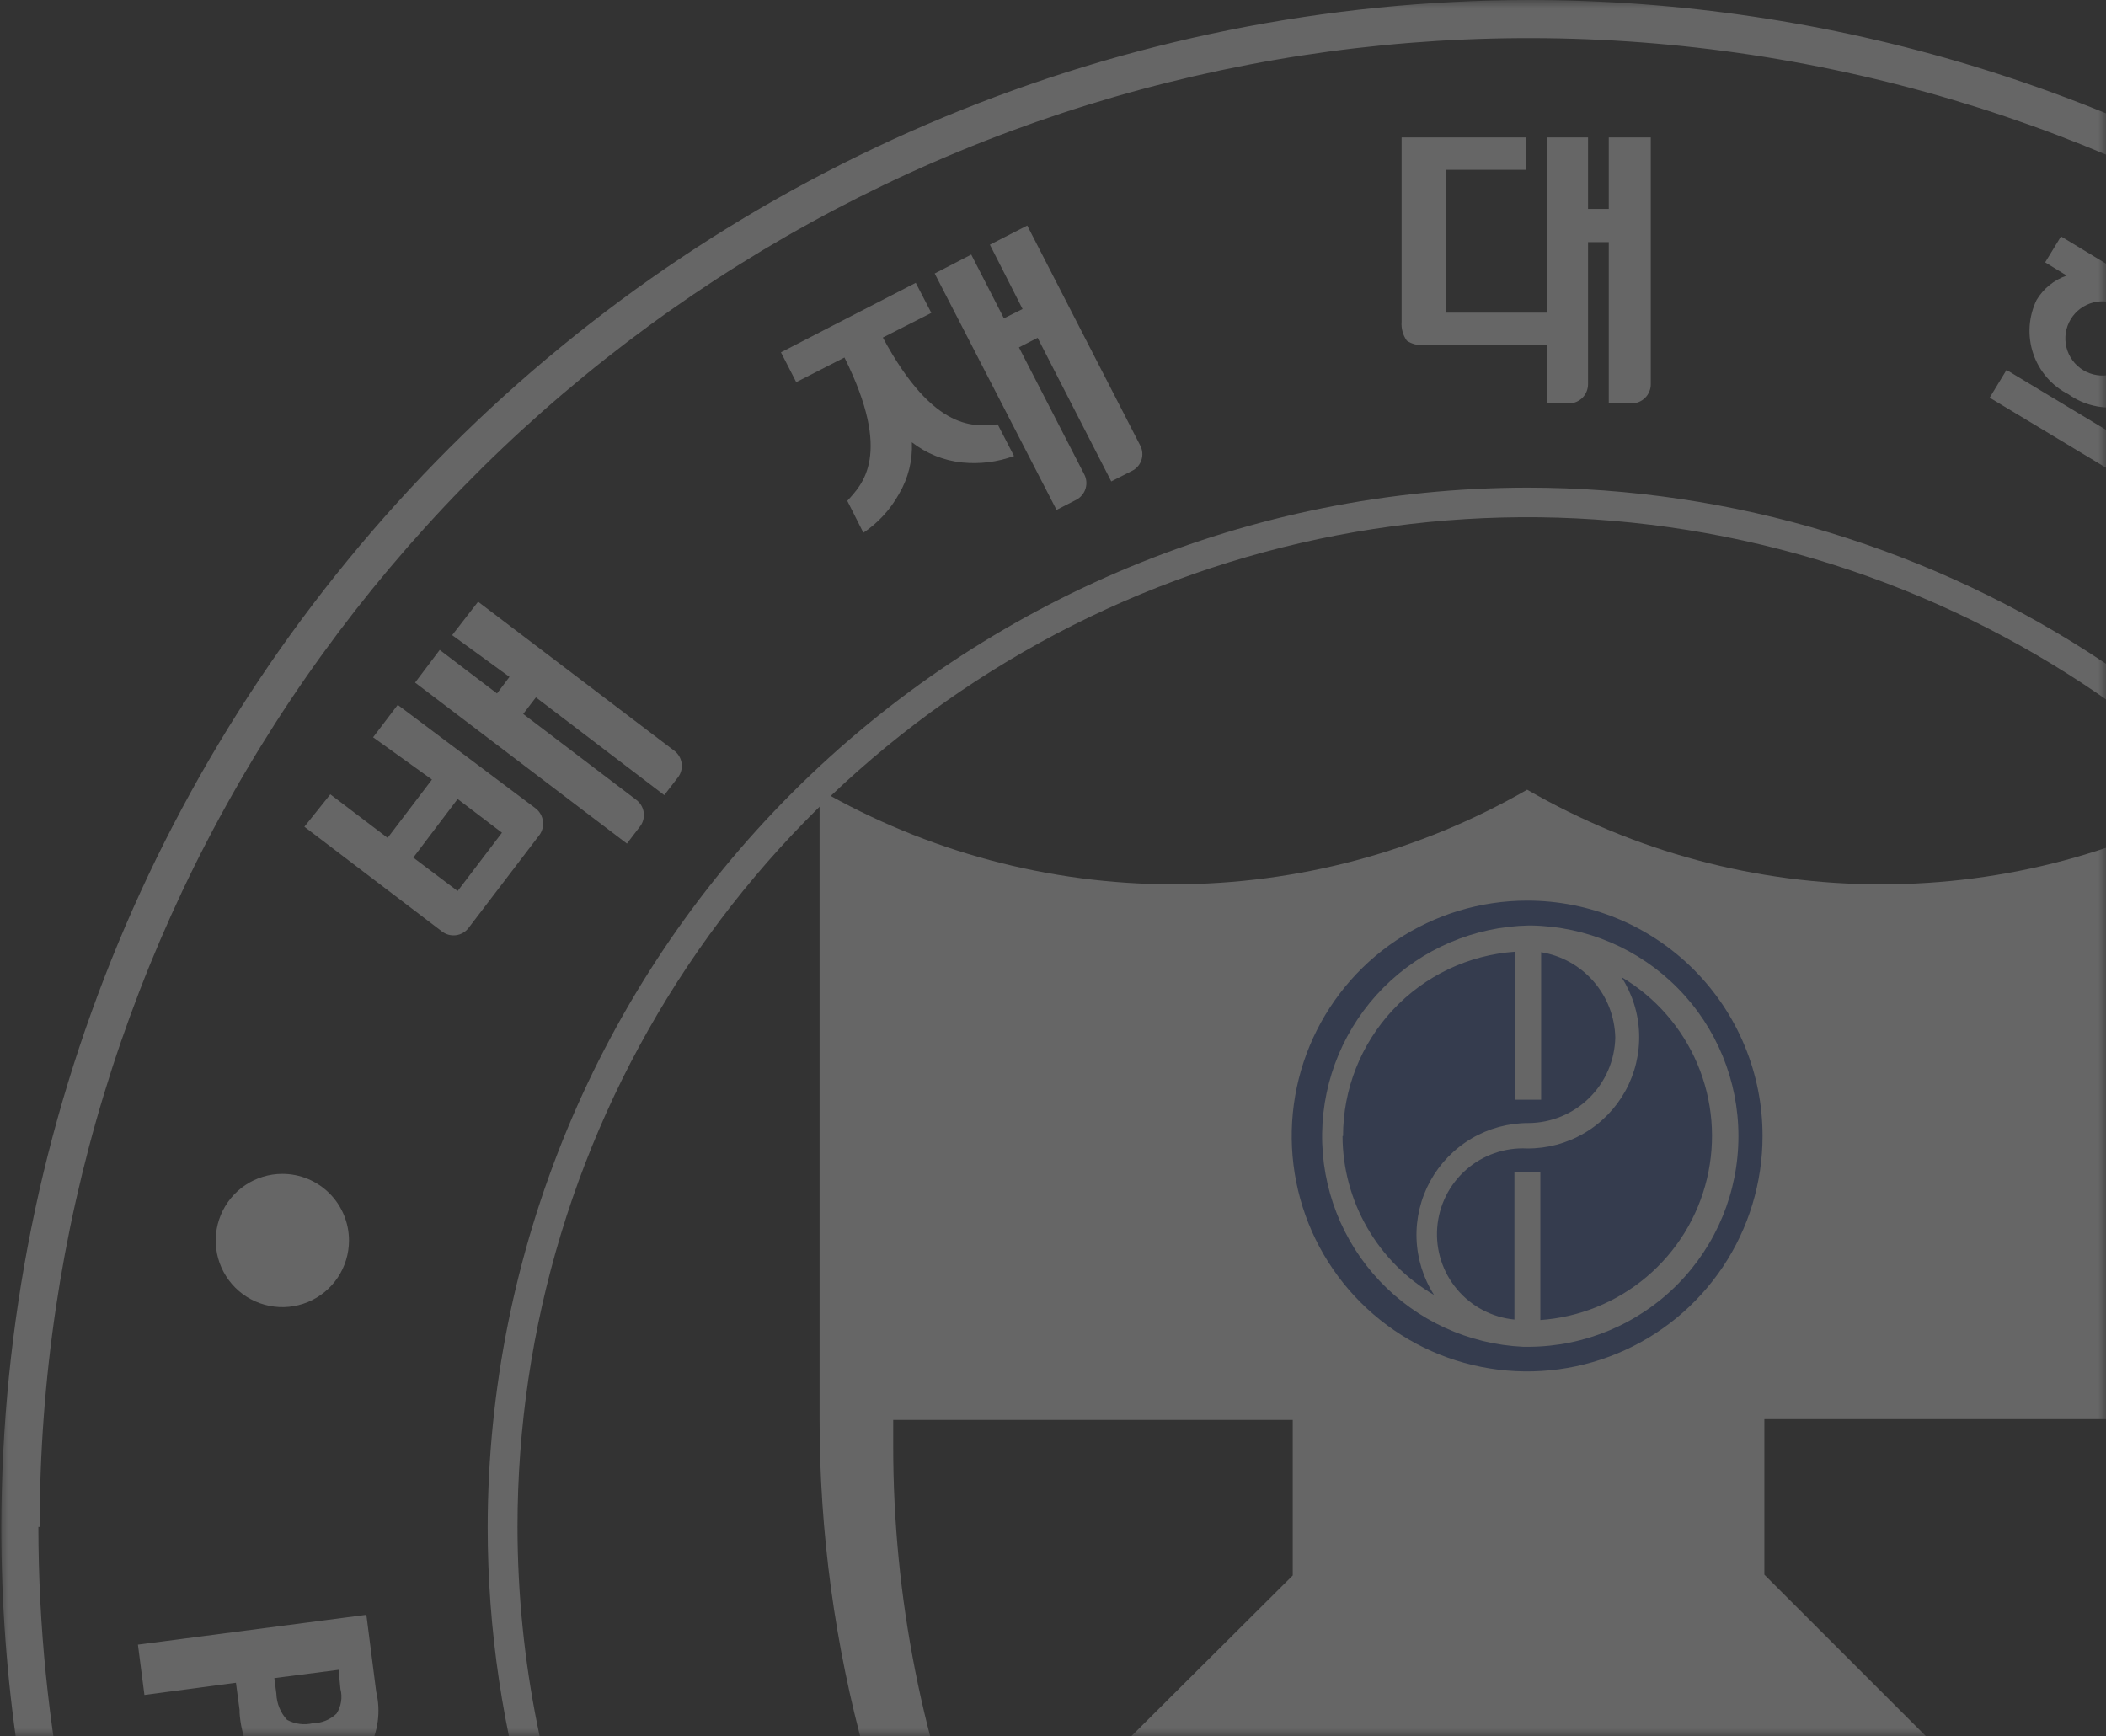 <svg width="131" height="108" viewBox="0 0 131 108" fill="none" xmlns="http://www.w3.org/2000/svg">
<rect x="0" y="0" width="131" height="108" fill="#333333" stroke="none"/>
<mask id="mask0_323_3044" style="mask-type:alpha" maskUnits="userSpaceOnUse" x="0" y="0" width="131" height="108">
<rect width="131" height="108" fill="#C4C4C4"/>
</mask>
<g mask="url(#mask0_323_3044)">
<g opacity="0.25" clip-path="url(#clip0_323_3044)">
<path d="M0.08 94.992C0.077 113.784 5.647 132.155 16.085 147.782C26.524 163.408 41.362 175.588 58.723 182.781C76.084 189.974 95.188 191.857 113.62 188.191C132.051 184.526 148.981 175.477 162.269 162.189C175.557 148.901 184.606 131.97 188.272 113.539C191.937 95.108 190.054 76.004 182.861 58.643C175.668 41.282 163.488 26.443 147.862 16.005C132.236 5.567 113.864 -0.003 95.072 1.36924e-06C69.892 0.043 45.755 10.064 27.95 27.87C10.145 45.675 0.123 69.812 0.08 94.992V94.992ZM2.467 94.992C2.467 76.672 7.9 58.764 18.078 43.533C28.256 28.301 42.722 16.429 59.648 9.42C76.573 2.41 95.197 0.576 113.164 4.152C131.131 7.727 147.634 16.55 160.587 29.505C173.54 42.459 182.36 58.965 185.932 76.932C189.504 94.9 187.667 113.524 180.655 130.448C173.642 147.372 161.768 161.836 146.534 172.011C131.301 182.187 113.392 187.616 95.072 187.613C70.506 187.6 46.948 177.84 29.57 160.475C12.193 143.11 2.416 119.559 2.387 94.992H2.467Z" fill="white"/>
<path d="M30.335 94.992C30.335 107.78 34.127 120.28 41.232 130.913C48.336 141.546 58.434 149.833 70.249 154.726C82.063 159.62 95.063 160.9 107.605 158.406C120.147 155.911 131.668 149.753 140.71 140.711C149.752 131.668 155.91 120.148 158.405 107.606C160.899 95.064 159.619 82.064 154.725 70.249C149.832 58.435 141.545 48.337 130.912 41.233C120.28 34.128 107.779 30.336 94.991 30.336C77.85 30.358 61.417 37.176 49.296 49.297C37.176 61.418 30.357 77.851 30.335 94.992V94.992ZM32.19 94.992C32.19 82.567 35.875 70.422 42.778 60.091C49.681 49.761 59.493 41.709 70.972 36.955C82.451 32.201 95.083 30.958 107.268 33.383C119.454 35.808 130.647 41.793 139.432 50.579C148.216 59.366 154.198 70.561 156.62 82.747C159.042 94.933 157.795 107.564 153.038 119.043C148.281 130.521 140.227 140.33 129.895 147.231C119.563 154.131 107.416 157.813 94.991 157.809C78.34 157.784 62.379 151.157 50.607 139.381C38.834 127.606 32.212 111.643 32.19 94.992Z" fill="white"/>
<path d="M21.176 105.071C21.244 105.329 21.257 105.599 21.215 105.862C21.174 106.126 21.078 106.378 20.934 106.603C20.539 106.982 20.014 107.196 19.466 107.2C18.921 107.331 18.347 107.257 17.854 106.99C17.447 106.549 17.212 105.977 17.192 105.377L17.064 104.394L21.063 103.878L21.176 105.071ZM22.789 100.458L8.58 102.313L8.984 105.442L14.677 104.684L14.902 106.377V106.555C14.951 107.275 15.114 107.983 15.386 108.651C15.583 109.055 15.877 109.404 16.241 109.667C16.67 109.977 17.168 110.176 17.692 110.248C18.355 110.345 19.029 110.345 19.692 110.248C20.909 110.218 22.066 109.714 22.918 108.845C23.522 107.748 23.695 106.466 23.402 105.248L22.789 100.458Z" fill="white"/>
<path d="M21.708 77.171C21.708 77.991 21.465 78.792 21.01 79.474C20.554 80.156 19.907 80.687 19.15 81.001C18.392 81.314 17.559 81.396 16.755 81.236C15.951 81.076 15.212 80.682 14.633 80.102C14.053 79.522 13.658 78.784 13.498 77.98C13.338 77.176 13.421 76.342 13.734 75.585C14.048 74.828 14.579 74.18 15.261 73.725C15.942 73.269 16.744 73.026 17.564 73.026C18.663 73.026 19.717 73.463 20.494 74.24C21.272 75.018 21.708 76.072 21.708 77.171V77.171Z" fill="white"/>
<path d="M100.071 12.999H98.781V8.547H96.233V19.45H89.927V10.563H94.911V8.547H87.185V20.014C87.15 20.432 87.265 20.849 87.508 21.191C87.802 21.39 88.153 21.487 88.508 21.466H96.233V25.094H97.62C97.931 25.086 98.226 24.956 98.443 24.734C98.66 24.511 98.781 24.212 98.781 23.901V15.063H100.071V25.094H101.491C101.647 25.094 101.803 25.064 101.947 25.003C102.092 24.944 102.224 24.856 102.335 24.745C102.445 24.634 102.533 24.502 102.593 24.358C102.653 24.213 102.684 24.058 102.684 23.901V8.547H100.071V12.999Z" fill="white"/>
<path d="M31.691 42.109L30.916 43.141L27.352 40.431L25.82 42.464L38.996 52.479L39.835 51.382C40.011 51.134 40.084 50.828 40.038 50.527C39.993 50.226 39.834 49.955 39.593 49.769L32.545 44.415L33.336 43.383L41.319 49.463L42.19 48.334C42.367 48.088 42.443 47.783 42.401 47.482C42.358 47.182 42.202 46.909 41.964 46.721L29.739 37.432L28.126 39.512L31.691 42.109Z" fill="white"/>
<path d="M26.869 48.496L24.111 52.124L20.547 49.415L18.934 51.431L27.514 57.963C27.758 58.142 28.062 58.22 28.363 58.181C28.663 58.142 28.937 57.989 29.127 57.753L33.578 51.915C33.746 51.664 33.815 51.36 33.77 51.062C33.725 50.763 33.571 50.492 33.336 50.302L24.74 43.851L23.208 45.867L26.869 48.496ZM31.224 51.802L28.466 55.431L25.708 53.35L28.466 49.705L31.224 51.802Z" fill="white"/>
<path d="M142.005 22.401L139.666 20.981L134.828 29.045L124.812 23.014L123.764 24.739L133.779 30.771L131.167 35.109L132.65 35.996C132.912 36.106 133.205 36.118 133.475 36.029C133.744 35.94 133.973 35.757 134.118 35.513V35.513L139.682 26.304L141.569 27.433L142.617 25.707L140.714 24.578L142.005 22.401Z" fill="white"/>
<path d="M128.667 24.53C129.616 25.205 130.791 25.48 131.941 25.296C133.091 25.112 134.122 24.484 134.812 23.546C135.237 22.833 135.402 21.996 135.28 21.175L136.65 22.014L137.634 20.401L134.151 18.305L134.941 17.014L132.441 15.498L131.667 16.805L128.2 14.708L127.216 16.321L128.554 17.143C127.772 17.414 127.11 17.95 126.684 18.659C126.178 19.702 126.103 20.902 126.474 22C126.845 23.099 127.633 24.007 128.667 24.53ZM131.973 19.079C132.497 19.395 132.874 19.907 133.021 20.501C133.168 21.096 133.072 21.724 132.756 22.248C132.439 22.772 131.927 23.148 131.333 23.295C130.739 23.442 130.11 23.346 129.587 23.03C129.063 22.713 128.686 22.202 128.539 21.607C128.392 21.013 128.488 20.385 128.804 19.861C129.121 19.337 129.633 18.96 130.227 18.813C130.821 18.667 131.449 18.762 131.973 19.079V19.079Z" fill="white"/>
<path d="M63.607 19.223L62.446 19.804L60.414 15.837L58.14 17.014L65.72 31.722L66.946 31.093C67.085 31.021 67.207 30.921 67.307 30.8C67.407 30.679 67.482 30.539 67.527 30.389C67.572 30.238 67.587 30.081 67.57 29.925C67.553 29.769 67.505 29.618 67.429 29.481L63.381 21.61L64.543 21.014L69.123 29.948L70.397 29.303C70.54 29.235 70.668 29.138 70.772 29.019C70.877 28.899 70.956 28.76 71.004 28.608C71.052 28.457 71.069 28.298 71.054 28.14C71.038 27.982 70.99 27.829 70.913 27.69L63.898 14.03L61.575 15.224L63.607 19.223Z" fill="white"/>
<path d="M54.915 20.998L57.931 19.465L56.963 17.595L48.577 21.917L49.528 23.772L52.528 22.239C55.544 28.303 53.625 30.142 52.705 31.158L53.705 33.142C54.621 32.527 55.378 31.703 55.915 30.739C56.493 29.765 56.773 28.644 56.721 27.513C57.625 28.218 58.709 28.654 59.85 28.771C60.942 28.882 62.044 28.744 63.075 28.368L62.059 26.4C60.721 26.513 58.14 26.997 54.915 20.998Z" fill="white"/>
<path d="M117.007 55.012C109.279 55.022 101.685 52.991 94.993 49.126C88.3 52.982 80.711 55.012 72.986 55.012C65.262 55.012 57.673 52.982 50.98 49.126V88.251C50.973 102.41 54.807 116.305 62.075 128.455C69.344 140.605 79.773 150.556 92.251 157.245C93.154 157.729 94.073 158.197 94.993 158.648C95.928 158.197 96.847 157.729 97.751 157.245C110.227 150.553 120.654 140.602 127.921 128.452C135.189 116.302 139.025 102.409 139.021 88.251V49.126C132.331 52.995 124.736 55.026 117.007 55.012V55.012ZM55.56 88.332H80.413V98.008L60.979 117.362C57.397 108.665 55.556 99.35 55.56 89.945V88.332ZM94.993 154.181C88.228 150.737 82.046 146.252 76.672 140.892L95.106 122.458L113.41 140.795C108.016 146.201 101.8 150.719 94.993 154.181V154.181ZM129.103 117.313L109.749 97.96V88.283H134.425V89.896C134.459 99.295 132.651 108.61 129.103 117.313Z" fill="white"/>
<path d="M109.636 70.672C109.636 73.569 108.778 76.4 107.169 78.808C105.559 81.216 103.272 83.093 100.597 84.201C97.921 85.31 94.976 85.6 92.136 85.035C89.295 84.47 86.686 83.075 84.638 81.027C82.59 78.979 81.195 76.37 80.63 73.529C80.065 70.689 80.355 67.744 81.463 65.068C82.572 62.392 84.449 60.105 86.857 58.496C89.265 56.887 92.096 56.028 94.993 56.028C96.916 56.026 98.821 56.404 100.599 57.139C102.377 57.874 103.992 58.952 105.352 60.313C106.712 61.673 107.791 63.288 108.526 65.066C109.261 66.843 109.639 68.749 109.636 70.672Z" fill="#3C599F"/>
<path d="M108.136 70.672C108.137 67.232 106.784 63.93 104.37 61.48C101.955 59.029 98.674 57.627 95.234 57.576H95.105C91.702 57.64 88.457 59.025 86.056 61.439C83.656 63.852 82.287 67.105 82.241 70.508C82.195 73.912 83.475 77.2 85.809 79.677C88.144 82.155 91.35 83.627 94.751 83.784H95.121C98.583 83.762 101.896 82.371 104.335 79.914C106.774 77.457 108.141 74.134 108.136 70.672V70.672ZM83.542 70.672C83.543 67.76 84.649 64.957 86.637 62.828C88.624 60.7 91.345 59.405 94.251 59.205V68.414H95.863V59.237C97.131 59.444 98.286 60.088 99.128 61.057C99.971 62.026 100.447 63.26 100.476 64.543C100.446 65.96 99.865 67.308 98.856 68.302C97.847 69.297 96.49 69.857 95.073 69.865C93.825 69.863 92.6 70.197 91.526 70.831C90.452 71.466 89.568 72.378 88.968 73.471C88.367 74.565 88.072 75.8 88.113 77.047C88.155 78.294 88.531 79.507 89.203 80.558C87.476 79.548 86.042 78.105 85.044 76.371C84.045 74.637 83.516 72.673 83.51 70.672H83.542ZM95.815 82.139V72.914H94.202V82.09C92.815 81.954 91.536 81.281 90.638 80.214C89.74 79.148 89.296 77.772 89.399 76.382C89.502 74.992 90.145 73.697 91.19 72.775C92.236 71.853 93.6 71.376 94.992 71.446C96.239 71.455 97.465 71.127 98.541 70.497C99.617 69.866 100.502 68.957 101.104 67.865C101.705 66.773 102 65.538 101.958 64.292C101.916 63.046 101.537 61.834 100.863 60.786C102.972 62.035 104.626 63.928 105.583 66.185C106.539 68.443 106.748 70.947 106.178 73.332C105.609 75.717 104.291 77.857 102.417 79.439C100.544 81.02 98.213 81.961 95.766 82.123L95.815 82.139Z" fill="white"/>
</g>
</g>
<defs>
<clipPath id="clip0_323_3044">
<rect width="190" height="190" fill="white"/>
</clipPath>
</defs>
</svg>
